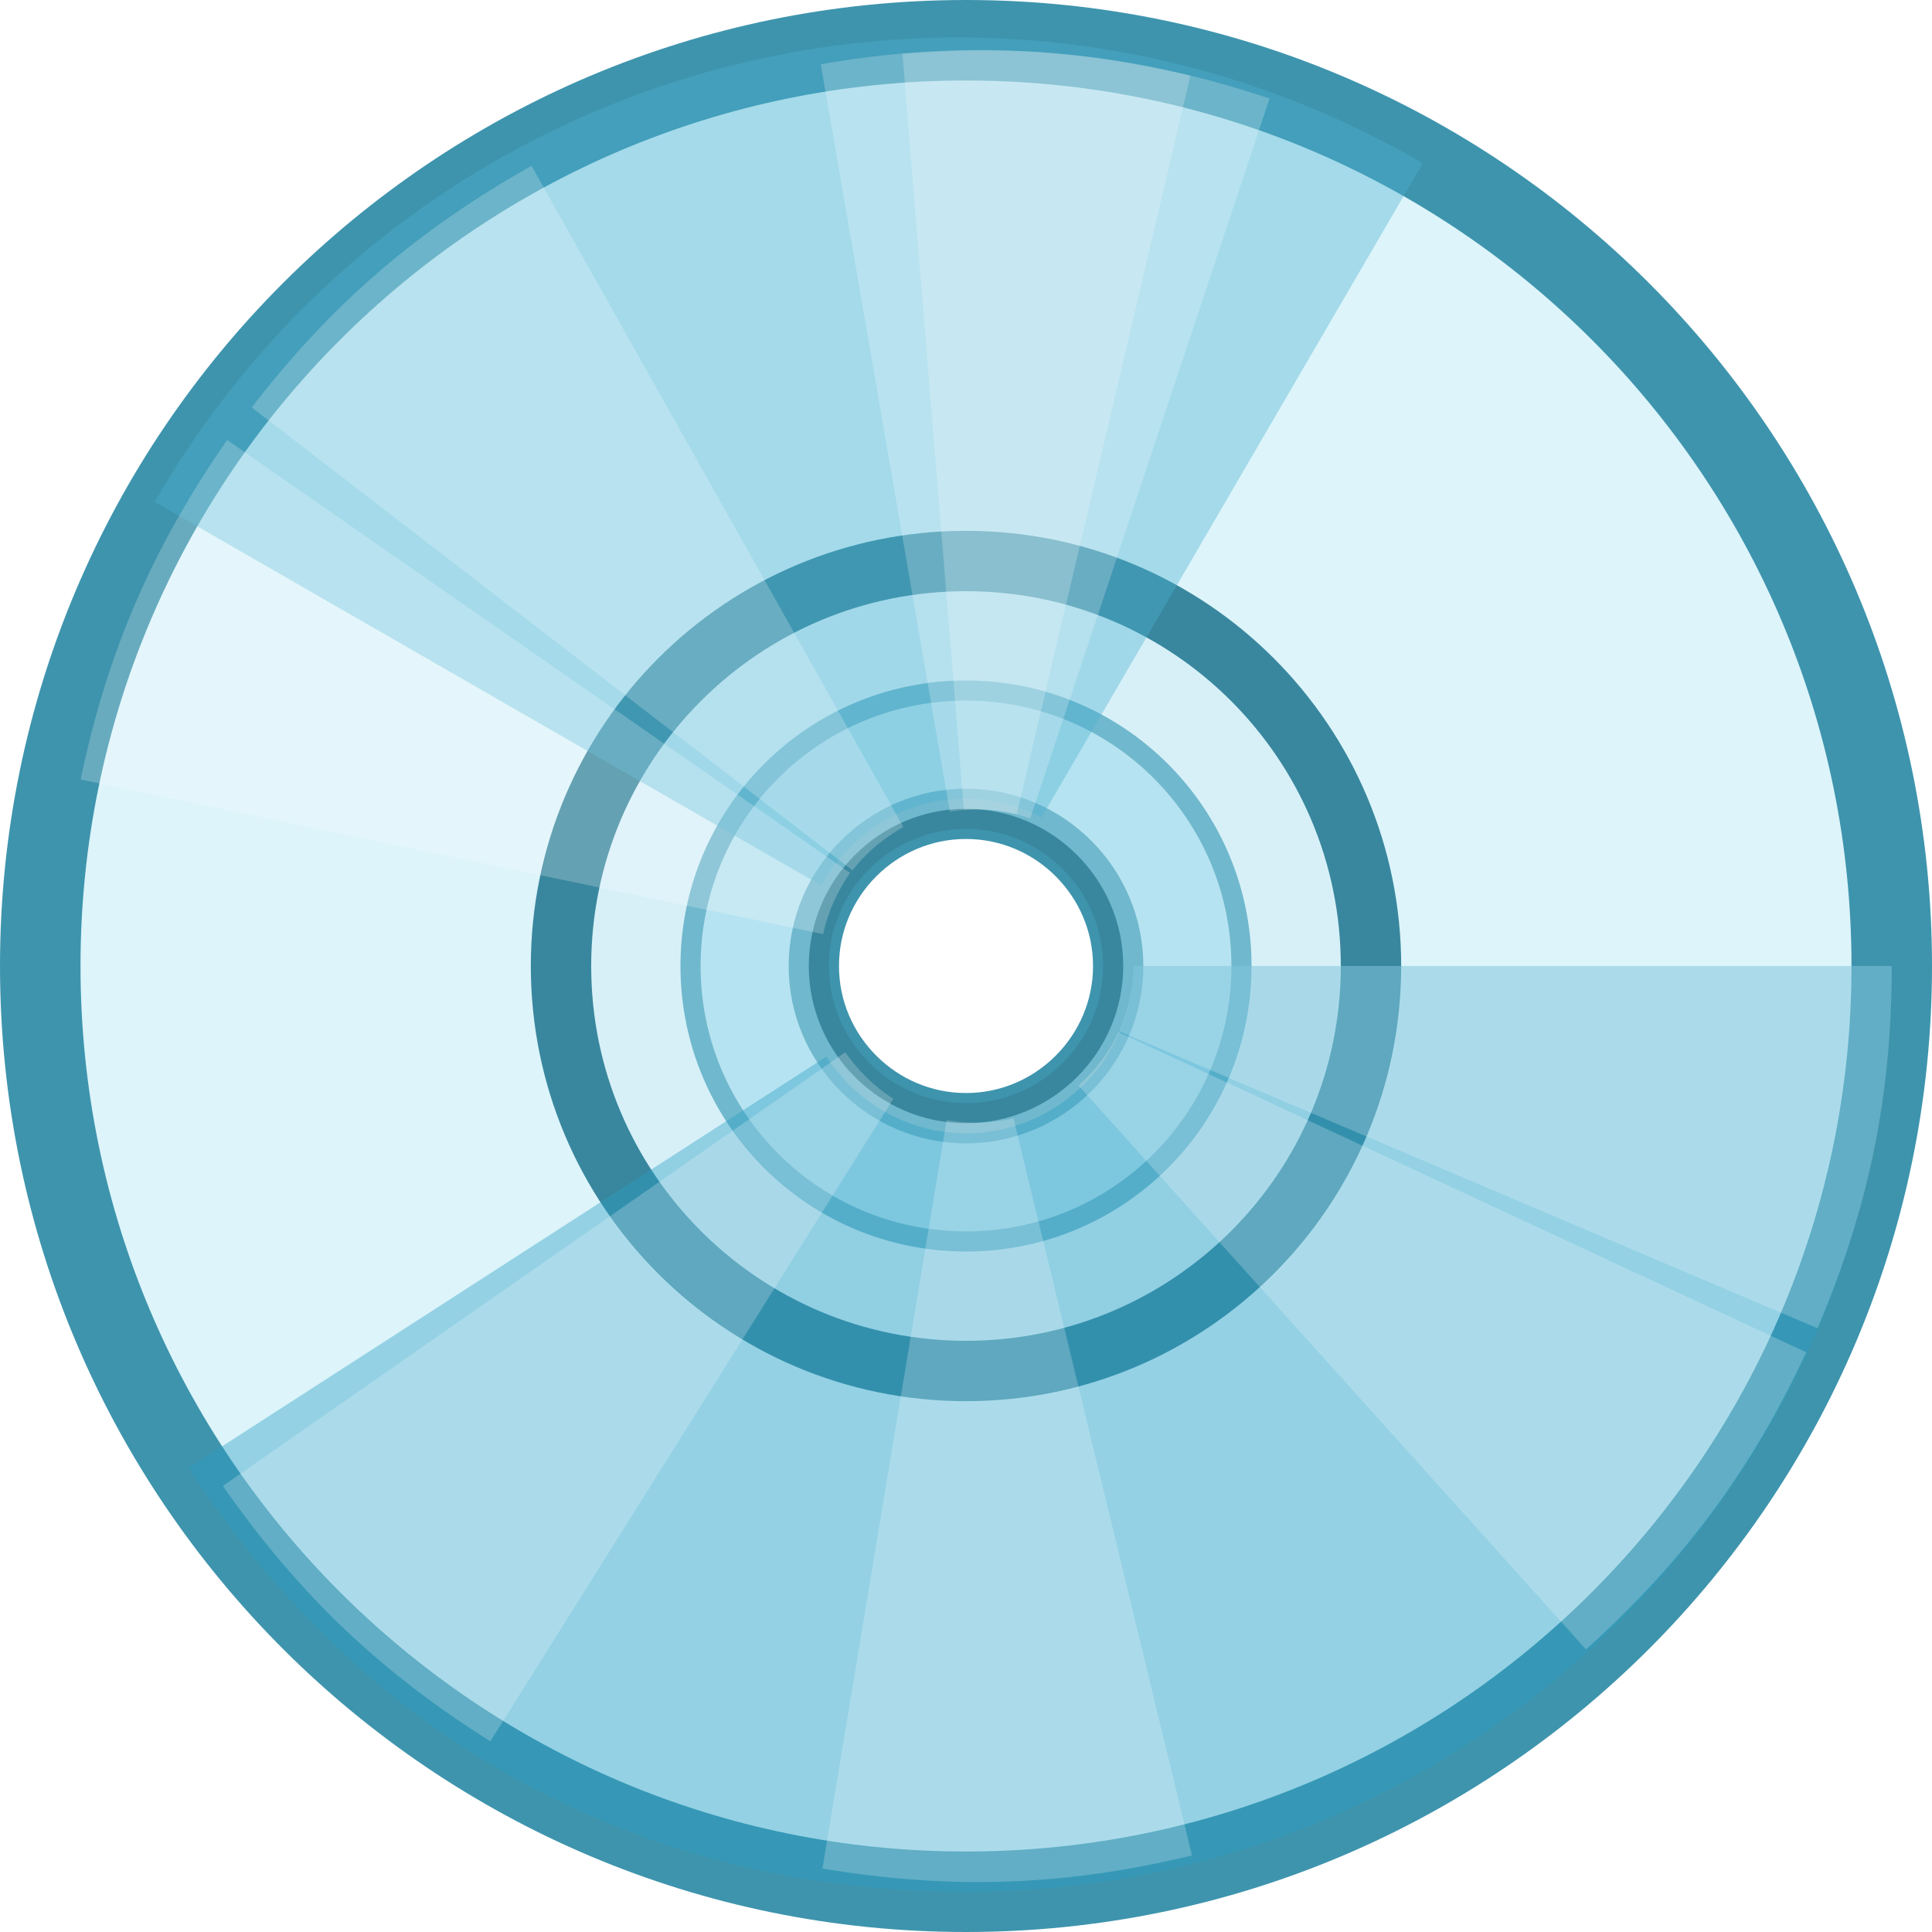 <?xml version="1.0" encoding="UTF-8" standalone="no"?>
<!-- Created with Inkscape (http://www.inkscape.org/) -->
<svg
   xmlns:dc="http://purl.org/dc/elements/1.1/"
   xmlns:cc="http://creativecommons.org/ns#"
   xmlns:rdf="http://www.w3.org/1999/02/22-rdf-syntax-ns#"
   xmlns:svg="http://www.w3.org/2000/svg"
   xmlns="http://www.w3.org/2000/svg"
   xmlns:xlink="http://www.w3.org/1999/xlink"
   xmlns:sodipodi="http://sodipodi.sourceforge.net/DTD/sodipodi-0.dtd"
   xmlns:inkscape="http://www.inkscape.org/namespaces/inkscape"
   width="48px"
   height="48px"
   id="svg2562"
   sodipodi:version="0.32"
   inkscape:version="0.46"
   sodipodi:docname="media-optical.svg"
   inkscape:output_extension="org.inkscape.output.svg.inkscape"
   inkscape:export-filename="/home/daz/Pictures/icons/icicl/png/add.png"
   inkscape:export-xdpi="90"
   inkscape:export-ydpi="90">
  <defs
     id="defs2564">
    <linearGradient
       id="linearGradient4747">
      <stop
         id="stop4749"
         offset="0"
         style="stop-color:#bae3ef;stop-opacity:1;" />
      <stop
         id="stop4751"
         offset="1"
         style="stop-color:#248d99;stop-opacity:1;" />
    </linearGradient>
    <linearGradient
       id="linearGradient4707">
      <stop
         style="stop-color:#28a5ca;stop-opacity:1;"
         offset="0"
         id="stop4709" />
      <stop
         style="stop-color:#abdfee;stop-opacity:1"
         offset="1"
         id="stop4711" />
    </linearGradient>
    <linearGradient
       id="linearGradient3227">
      <stop
         style="stop-color:#208fae;stop-opacity:1"
         offset="0"
         id="stop3229" />
      <stop
         style="stop-color:#abdfee;stop-opacity:1"
         offset="1"
         id="stop3231" />
    </linearGradient>
    <linearGradient
       id="linearGradient3168">
      <stop
         id="stop3170"
         offset="0"
         style="stop-color:#aadeed;stop-opacity:1;" />
      <stop
         id="stop3172"
         offset="1"
         style="stop-color:#c9e8f1;stop-opacity:1;" />
    </linearGradient>
    <linearGradient
       id="linearGradient3167">
      <stop
         style="stop-color:#035b95;stop-opacity:1"
         offset="0"
         id="stop3169" />
      <stop
         style="stop-color:#62b1d7;stop-opacity:1;"
         offset="1"
         id="stop3171" />
    </linearGradient>
    <linearGradient
       inkscape:collect="always"
       id="linearGradient3593">
      <stop
         style="stop-color:#3ab1d5;stop-opacity:1;"
         offset="0"
         id="stop3595" />
      <stop
         style="stop-color:#287a93;stop-opacity:1"
         offset="1"
         id="stop3597" />
    </linearGradient>
    <inkscape:perspective
       sodipodi:type="inkscape:persp3d"
       inkscape:vp_x="0 : 24 : 1"
       inkscape:vp_y="0 : 1000 : 0"
       inkscape:vp_z="48 : 24 : 1"
       inkscape:persp3d-origin="24 : 16 : 1"
       id="perspective2570" />
    <linearGradient
       inkscape:collect="always"
       xlink:href="#linearGradient3593"
       id="linearGradient3780"
       x1="-10.471"
       y1="446.164"
       x2="-10.375"
       y2="461.236"
       gradientUnits="userSpaceOnUse" />
    <radialGradient
       inkscape:collect="always"
       xlink:href="#linearGradient3168"
       id="radialGradient3166"
       cx="24"
       cy="24"
       fx="24"
       fy="24"
       r="23"
       gradientUnits="userSpaceOnUse" />
    <radialGradient
       inkscape:collect="always"
       xlink:href="#linearGradient3168"
       id="radialGradient3180"
       gradientUnits="userSpaceOnUse"
       cx="24"
       cy="24"
       fx="24"
       fy="24"
       r="23" />
    <filter
       inkscape:collect="always"
       id="filter3552">
      <feGaussianBlur
         inkscape:collect="always"
         stdDeviation="0.816"
         id="feGaussianBlur3554" />
    </filter>
    <filter
       inkscape:collect="always"
       id="filter3567">
      <feGaussianBlur
         inkscape:collect="always"
         stdDeviation="0.263"
         id="feGaussianBlur3569" />
    </filter>
  </defs>
  <sodipodi:namedview
     id="base"
     pagecolor="#ffffff"
     bordercolor="#666666"
     borderopacity="1.0"
     inkscape:pageopacity="0.0"
     inkscape:pageshadow="2"
     inkscape:zoom="7"
     inkscape:cx="28.932558"
     inkscape:cy="25.571315"
     inkscape:current-layer="layer1"
     showgrid="true"
     inkscape:grid-bbox="true"
     inkscape:document-units="px"
     inkscape:window-width="1270"
     inkscape:window-height="741"
     inkscape:window-x="5"
     inkscape:window-y="30" />
  <g
     id="layer1"
     inkscape:label="Layer 1"
     inkscape:groupmode="layer">
    <path
       style="fill:#b6e3f1;fill-opacity:1;stroke:none;stroke-width:0.513;stroke-linecap:square;stroke-linejoin:miter;stroke-miterlimit:4;stroke-dasharray:none;stroke-opacity:1"
       d="M 24,12.219 C 17.494,12.219 12.219,17.494 12.219,24 C 12.219,30.506 17.494,35.781 24,35.781 C 30.506,35.781 35.781,30.506 35.781,24 C 35.781,17.494 30.506,12.219 24,12.219 z M 24,19.844 C 26.287,19.844 28.156,21.713 28.156,24 C 28.156,26.287 26.287,28.156 24,28.156 C 21.713,28.156 19.844,26.287 19.844,24 C 19.844,21.713 21.713,19.844 24,19.844 z"
       id="path3513" />
    <path
       style="opacity:1;fill:#dcf4fa;fill-opacity:1;stroke:#3e94ad;stroke-width:2;stroke-linecap:square;stroke-linejoin:miter;stroke-miterlimit:4;stroke-dasharray:none;stroke-opacity:1"
       d="M 24,1 C 11.304,1 1,11.304 1,24 C 1,36.696 11.304,47 24,47 C 36.696,47 47,36.696 47,24 C 47,11.304 36.696,1 24,1 z M 24,19.844 C 26.287,19.844 28.156,21.713 28.156,24 C 28.156,26.287 26.287,28.156 24,28.156 C 21.713,28.156 19.844,26.287 19.844,24 C 19.844,21.713 21.713,19.844 24,19.844 z"
       id="path3505" />
    <path
       style="fill:#d7f0f8;fill-opacity:1;stroke:#39879e;stroke-width:1.5;stroke-linecap:square;stroke-linejoin:miter;stroke-miterlimit:4;stroke-dasharray:none;stroke-opacity:1"
       d="M 24,13.938 C 18.441,13.938 13.938,18.441 13.938,24 C 13.938,29.559 18.441,34.062 24,34.062 C 29.559,34.062 34.062,29.559 34.062,24 C 34.062,18.441 29.559,13.938 24,13.938 z M 24,19.844 C 26.287,19.844 28.156,21.713 28.156,24 C 28.156,26.287 26.287,28.156 24,28.156 C 21.713,28.156 19.844,26.287 19.844,24 C 19.844,21.713 21.713,19.844 24,19.844 z"
       id="path3509" />
    <path
       style="fill:#b6e3f1;fill-opacity:1;stroke:#70b8cd;stroke-width:0.5;stroke-linecap:square;stroke-linejoin:miter;stroke-miterlimit:4;stroke-dasharray:none;stroke-opacity:1"
       d="M 24,17.156 C 20.215,17.156 17.156,20.215 17.156,24 C 17.156,27.785 20.215,30.844 24,30.844 C 27.785,30.844 30.844,27.785 30.844,24 C 30.844,20.215 27.785,17.156 24,17.156 z M 24,19.844 C 26.287,19.844 28.156,21.713 28.156,24 C 28.156,26.287 26.287,28.156 24,28.156 C 21.713,28.156 19.844,26.287 19.844,24 C 19.844,21.713 21.713,19.844 24,19.844 z"
       id="path3511" />
    <path
       style="opacity:0.75;fill:#2ca1c3;fill-opacity:0.716;stroke:none;stroke-width:2;stroke-linecap:square;stroke-linejoin:miter;stroke-miterlimit:4;stroke-dasharray:none;stroke-opacity:1;filter:url(#filter3552)"
       d="M 28.156,24 C 28.156,26.287 26.287,28.156 24,28.156 C 22.545,28.156 21.27,27.385 20.531,26.25 L 4.688,36.469 C 9.061,43.239 15.94,47 24,47 C 36.696,47 47,36.696 47,24 L 28.156,24 z"
       id="path3530" />
    <path
       style="opacity:0.619;fill:#4db2d0;fill-opacity:1;stroke:none;stroke-width:2;stroke-linecap:square;stroke-linejoin:miter;stroke-miterlimit:4;stroke-dasharray:none;stroke-opacity:1;filter:url(#filter3567)"
       d="M 23.25,0.938 C 15.483,1.122 8.001,5.248 3.844,12.469 L 20.406,22 C 21.114,20.729 22.443,19.844 24,19.844 C 24.674,19.844 25.313,20.027 25.875,20.312 L 35.344,4.062 C 35.307,4.041 35.287,4.021 35.25,4 C 31.468,1.822 27.318,0.841 23.25,0.938 z"
       id="path3558" />
    <path
       style="opacity:0.217;fill:#ffffff;fill-opacity:1;stroke:none;stroke-width:2;stroke-linecap:square;stroke-linejoin:miter;stroke-miterlimit:4;stroke-dasharray:none;stroke-opacity:1"
       d="M 28.156,24 C 28.156,24.572 28.022,25.129 27.812,25.625 L 45.156,33 C 46.426,30.011 47,27.247 47,24 L 28.156,24 z"
       id="path3580"
       inkscape:transform-center-x="-13.142857"
       inkscape:transform-center-y="4.5" />
    <path
       style="opacity:0.217;fill:#ffffff;fill-opacity:1;stroke:none;stroke-width:2;stroke-linecap:square;stroke-linejoin:miter;stroke-miterlimit:4;stroke-dasharray:none;stroke-opacity:1"
       d="M 23.948,20.12 C 24.518,20.074 25.085,20.162 25.596,20.331 L 31.542,2.447 C 28.46,1.423 25.659,1.075 22.422,1.338 L 23.948,20.12 z"
       id="path3586"
       inkscape:transform-center-x="-2.7184735"
       inkscape:transform-center-y="-13.207607" />
    <path
       inkscape:transform-center-y="-11.128411"
       inkscape:transform-center-x="9.9151648"
       id="path3588"
       d="M 21.18,21.624 C 21.529,21.171 21.975,20.811 22.444,20.547 L 13.206,4.119 C 10.376,5.712 8.235,7.551 6.253,10.123 L 21.18,21.624 z"
       style="opacity:0.217;fill:#ffffff;fill-opacity:1;stroke:none;stroke-width:2;stroke-linecap:square;stroke-linejoin:miter;stroke-miterlimit:4;stroke-dasharray:none;stroke-opacity:1" />
    <path
       inkscape:transform-center-y="10.702525"
       inkscape:transform-center-x="10.396872"
       id="path3596"
       d="M 22.195,27.298 C 21.711,26.994 21.309,26.584 21.001,26.143 L 5.538,36.918 C 7.395,39.582 9.432,41.536 12.183,43.262 L 22.195,27.298 z"
       style="opacity:0.217;fill:#ffffff;fill-opacity:1;stroke:none;stroke-width:2;stroke-linecap:square;stroke-linejoin:miter;stroke-miterlimit:4;stroke-dasharray:none;stroke-opacity:1" />
    <path
       style="opacity:0.217;fill:#ffffff;fill-opacity:1;stroke:none;stroke-width:2;stroke-linecap:square;stroke-linejoin:miter;stroke-miterlimit:4;stroke-dasharray:none;stroke-opacity:1"
       d="M 27.792,25.643 C 27.551,26.162 27.194,26.611 26.795,26.971 L 39.404,40.979 C 41.817,38.805 43.504,36.542 44.875,33.598 L 27.792,25.643 z"
       id="path3602"
       inkscape:transform-center-x="-11.571357"
       inkscape:transform-center-y="9.310991" />
    <path
       style="opacity:0.217;fill:#ffffff;fill-opacity:1;stroke:none;stroke-width:2;stroke-linecap:square;stroke-linejoin:miter;stroke-miterlimit:4;stroke-dasharray:none;stroke-opacity:1"
       d="M 25.18,27.784 C 24.624,27.918 24.05,27.919 23.519,27.832 L 20.433,46.424 C 23.637,46.955 26.458,46.862 29.614,46.098 L 25.18,27.784 z"
       id="path3606"
       inkscape:transform-center-x="-0.760348"
       inkscape:transform-center-y="13.271455" />
    <path
       inkscape:transform-center-y="-13.266271"
       inkscape:transform-center-x="-0.719206"
       id="path3608"
       d="M 23.6,20.164 C 24.164,20.067 24.736,20.104 25.26,20.226 L 29.574,1.88 C 26.413,1.137 23.591,1.043 20.391,1.596 L 23.6,20.164 z"
       style="opacity:0.217;fill:#ffffff;fill-opacity:1;stroke:none;stroke-width:2;stroke-linecap:square;stroke-linejoin:miter;stroke-miterlimit:4;stroke-dasharray:none;stroke-opacity:1" />
    <path
       style="opacity:0.217;fill:#ffffff;fill-opacity:1;stroke:none;stroke-width:2;stroke-linecap:square;stroke-linejoin:miter;stroke-miterlimit:4;stroke-dasharray:none;stroke-opacity:1"
       d="M 20.452,23.207 C 20.569,22.647 20.814,22.128 21.12,21.686 L 5.643,10.931 C 3.791,13.599 2.666,16.188 2.004,19.367 L 20.452,23.207 z"
       id="path3610"
       inkscape:transform-center-x="12.701539"
       inkscape:transform-center-y="-6.9308803" />
  </g>
</svg>
